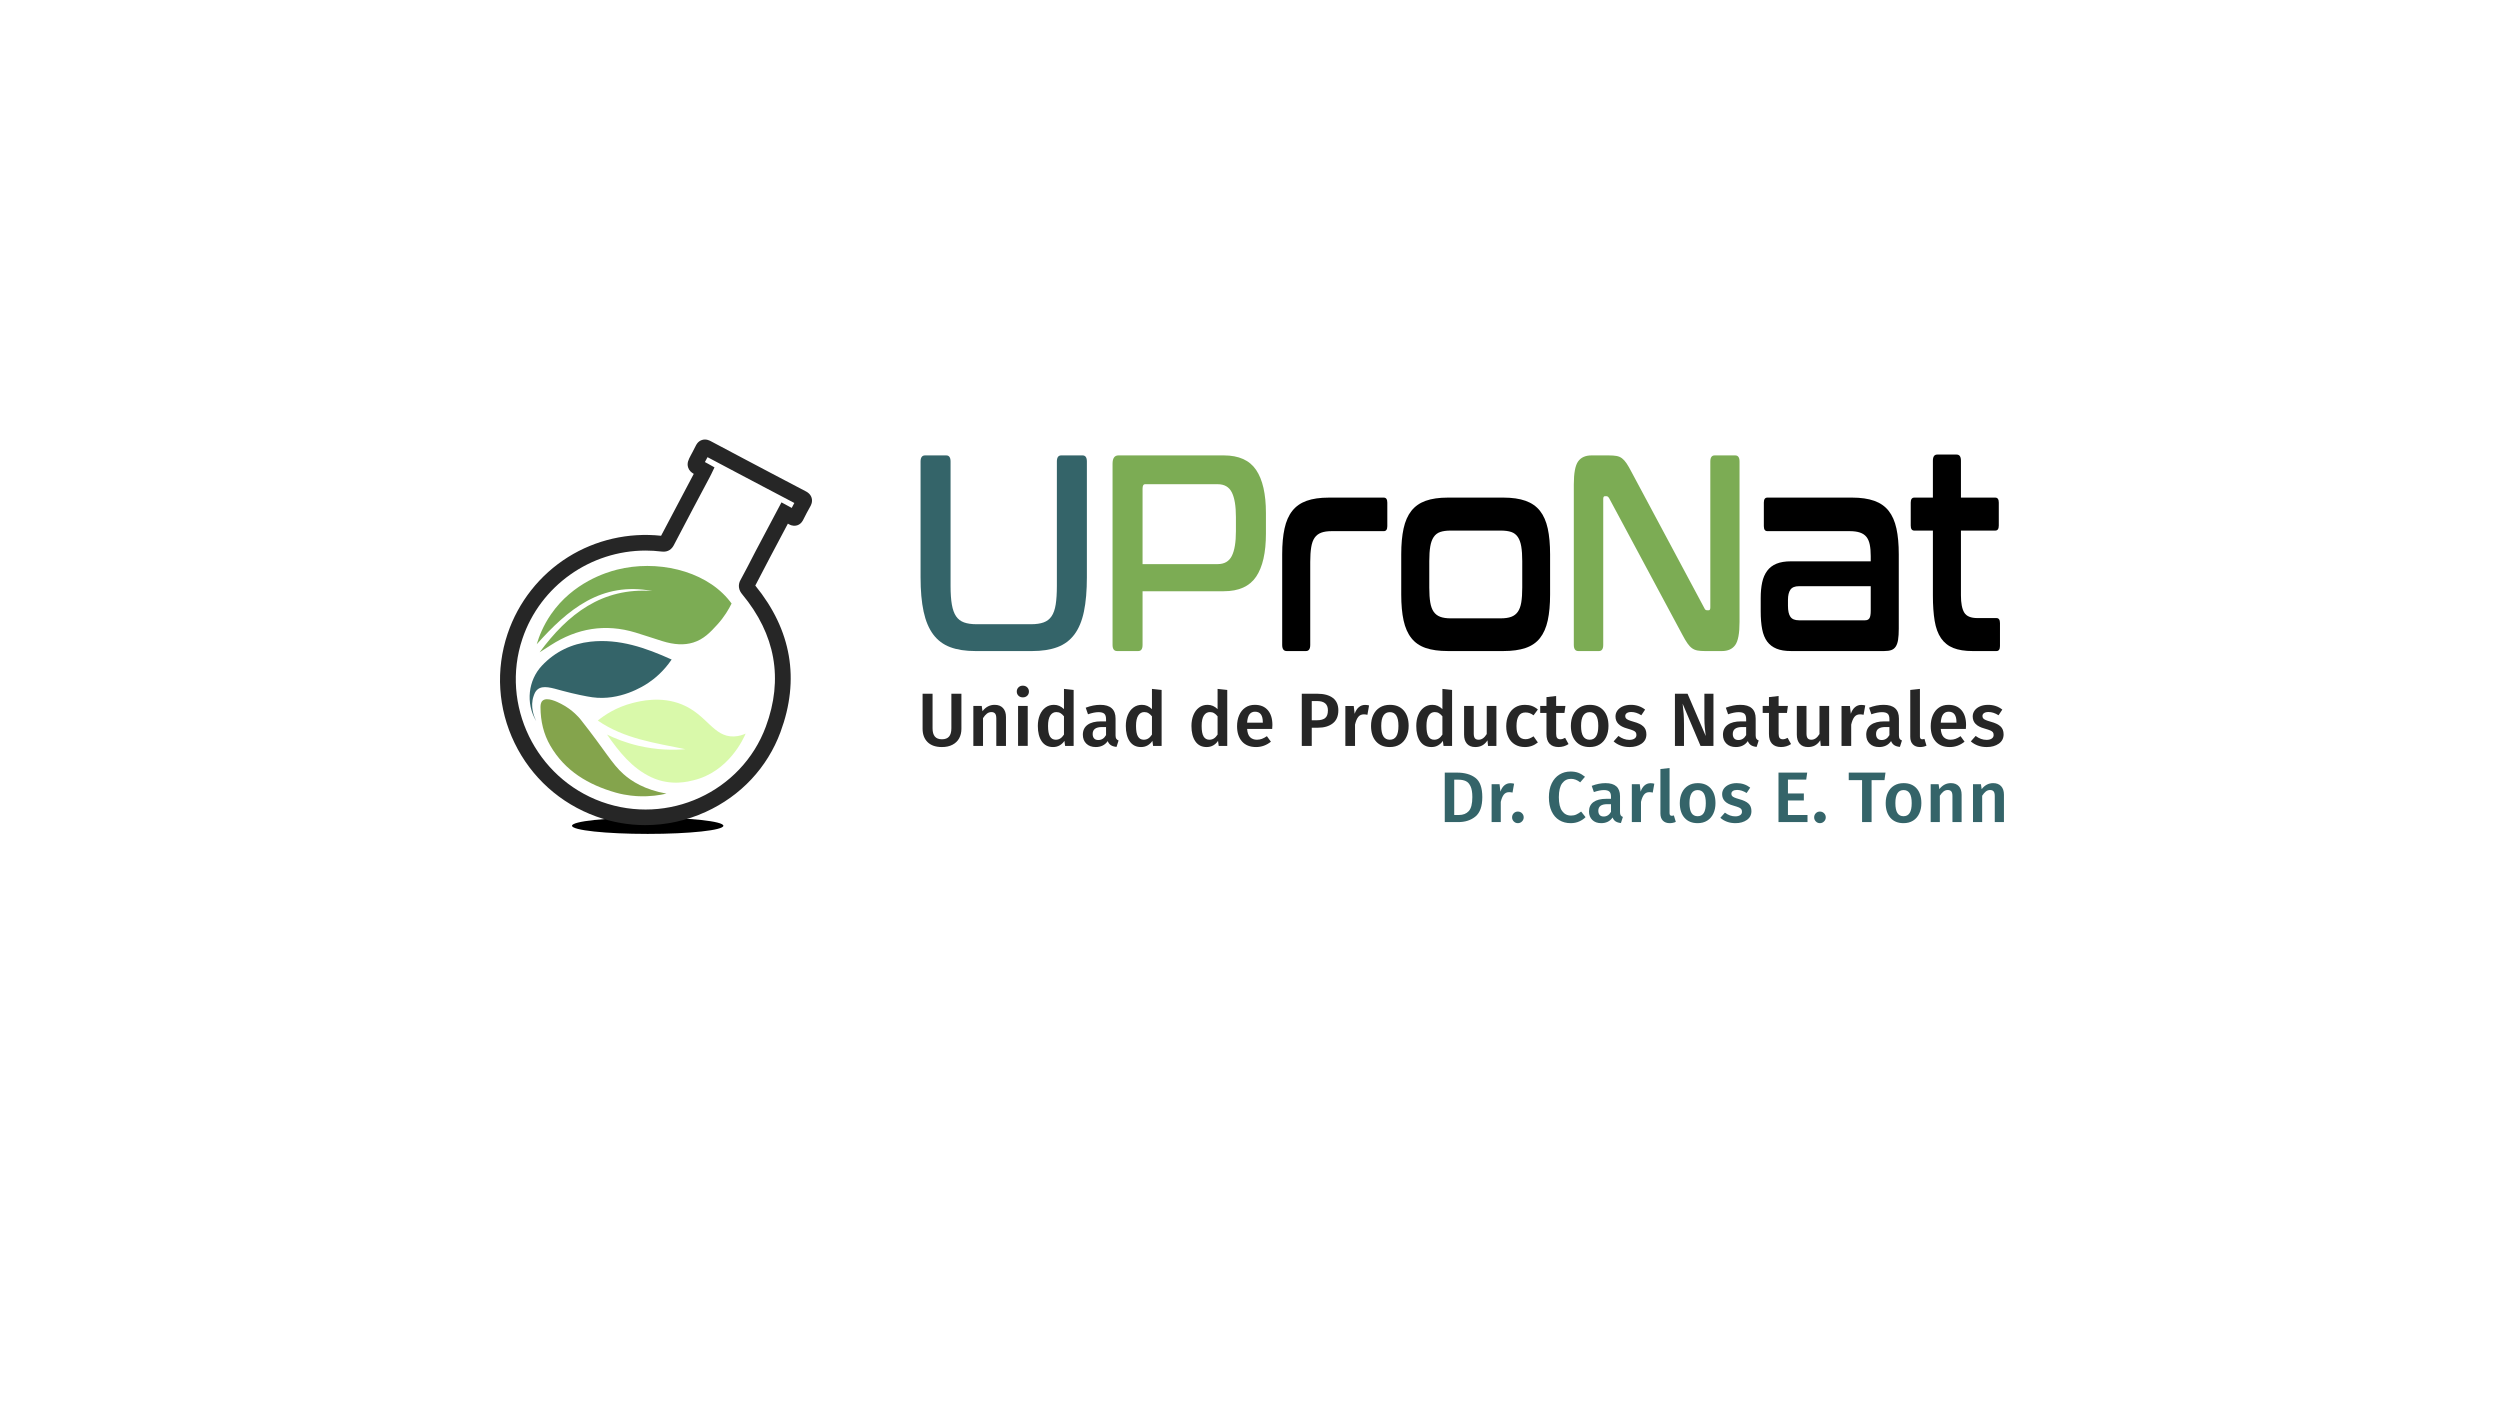 <?xml version="1.0" encoding="UTF-8" standalone="no"?>
<!DOCTYPE svg PUBLIC "-//W3C//DTD SVG 1.1//EN" "http://www.w3.org/Graphics/SVG/1.1/DTD/svg11.dtd">
<svg xmlns="http://www.w3.org/2000/svg" xmlns:xlink="http://www.w3.org/1999/xlink" version="1.1" width="5333.333pt" height="3000pt" viewBox="0 0 5333.333 3000">
<rect x="0" y="0" width="5333.333" height="3000" fill="#808080" stroke="none"/>
<g enable-background="new">
<g id="Layer-1" data-name="Capa 1">
<path transform="matrix(2.778,0,0,-2.778,0,3000)" d="M 0 0 L 1920 0 L 1920 1080 L 0 1080 Z " fill="#ffffff"/>
<clipPath id="cp0">
<path transform="matrix(2.778,0,0,-2.778,0,3000)" d="M 0 1080 L 1920 1080 L 1920 0 L 0 0 Z "/>
</clipPath>
<g clip-path="url(#cp0)">
<path transform="matrix(2.778,0,0,-2.778,1543.204,1761.619)" d="M 0 0 C 0 -3.457 -26.021 -6.259 -58.12 -6.259 C -90.219 -6.259 -116.24 -3.457 -116.24 0 C -116.24 3.457 -90.219 6.259 -58.12 6.259 C -26.021 6.259 0 3.457 0 0 "/>
<path transform="matrix(2.778,0,0,-2.778,1703.763,1077.807)" d="M 0 0 L .011 0 Z M -117.491 -34.819 C -159.799 -34.819 -198.414 -61.811 -212.111 -102.51 C -229.202 -153.291 -201.927 -209.481 -151.31 -227.767 C -100.38 -246.166 -43.806 -220.276 -25.196 -170.055 C -11.64 -133.468 -17.758 -99.24 -43.382 -68.322 C -44.33 -67.177 -45.618 -65.366 -45.854 -62.861 C -46.046 -60.829 -45.551 -58.835 -44.383 -56.938 C -43.248 -55.089 -36.549 -42.093 -32.95 -35.111 L -13.182 2.192 L -6.743 -1.3 C -6.243 -1.571 -5.767 -1.83 -5.314 -2.075 C -4.668 -.825 -3.999 .444 -3.307 1.72 C -11.417 5.941 -19.569 10.253 -27.484 14.439 C -30.54 16.055 -33.596 17.671 -36.652 19.284 L -45.533 23.963 C -53.551 28.185 -61.809 32.533 -69.967 36.902 C -70.324 36.228 -70.685 35.564 -71.04 34.91 C -71.358 34.326 -71.676 33.741 -71.988 33.154 C -71.103 32.698 -69.804 31.972 -69.521 31.814 L -64.617 29.064 L -67.043 23.992 C -67.068 23.939 -67.674 22.676 -68.429 21.264 C -76.513 6.142 -85.243 -10.387 -95.905 -30.754 C -97.247 -33.316 -99.94 -36.234 -105.187 -35.582 C -109.307 -35.07 -113.42 -34.819 -117.491 -34.819 M -117.765 -245.666 C -130.464 -245.666 -143.164 -243.469 -155.387 -239.053 C -183.034 -229.065 -205.311 -209.036 -218.113 -182.653 C -230.919 -156.264 -232.827 -126.441 -223.484 -98.682 C -215.293 -74.344 -198.815 -53.446 -177.086 -39.839 C -155.902 -26.574 -130.602 -20.785 -105.627 -23.452 C -96.014 -5.095 -87.973 10.133 -80.533 24.072 C -82.519 25.239 -84.102 26.632 -84.866 28.979 C -85.97 32.372 -84.552 35.06 -82.756 38.463 C -82.37 39.193 -81.977 39.917 -81.584 40.641 C -80.708 42.251 -79.881 43.773 -79.179 45.298 C -78.757 46.217 -77.47 49.016 -74.304 50.076 C -71.114 51.143 -68.362 49.663 -67.457 49.175 C -58.323 44.259 -48.979 39.339 -39.942 34.582 L -31.053 29.897 C -27.992 28.282 -24.933 26.665 -21.874 25.046 C -12.941 20.322 -3.705 15.437 5.408 10.716 C 6.307 10.251 9.042 8.834 9.979 5.641 C 10.911 2.465 9.377 -.203 8.873 -1.079 C 6.951 -4.422 5.183 -7.869 3.558 -11.094 C 3.099 -12.006 1.877 -14.432 -1.02 -15.405 C -2.474 -15.894 -4.786 -16.149 -7.511 -14.574 C -7.735 -14.444 -7.985 -14.302 -8.26 -14.148 L -22.315 -40.67 C -28.591 -52.844 -31.758 -58.92 -33.29 -61.702 C -5.452 -95.887 1.058 -133.737 -13.944 -174.225 C -24.041 -201.473 -44.411 -223.23 -71.303 -235.489 C -86.156 -242.26 -101.959 -245.665 -117.765 -245.666 " fill="#262626"/>
<path transform="matrix(2.778,0,0,-2.778,1151.187,1391.558)" d="M 0 0 C 21.576 29.248 47.879 49.953 86.598 47.06 C 47.372 54.52 21.652 32.858 -2.226 6.166 C -.478 12.036 2.719 20.464 8.803 29.265 C 25.682 53.68 51.247 61.394 59.41 63.461 C 89.498 71.079 125.426 63.31 144.433 41.224 C 145.742 39.704 146.746 38.376 147.41 37.461 C 145.388 33.29 141.954 27.264 136.332 21.13 C 131.183 15.513 126.133 10.023 117.93 7.482 C 111.013 5.341 103.309 5.771 94.245 8.58 C 87.376 10.708 80.573 13.053 73.692 15.143 C 50.43 22.212 28.747 18.497 8.471 5.422 C 5.654 3.606 2.824 1.807 0 0 " fill="#7cac54"/>
<path transform="matrix(2.778,0,0,-2.778,1478.579,1664.779)" d="M 0 0 C -2.638 -.613 -16.72 -4.803 -32.036 2.38 C -46.893 9.348 -56.743 21.817 -66.071 35.167 C -59.817 32.121 -51.846 28.934 -42.322 26.666 C -27.705 23.186 -14.979 23.194 -5.938 23.949 C -29.13 28.742 -52.807 31.886 -73.177 45.92 C -68.302 49.886 -59.333 56.125 -46.579 59.375 C -40.838 60.838 -24.759 64.936 -8.548 58.283 C 10.781 50.351 15.583 33.173 31.389 33.725 C 35.376 33.865 38.545 35.079 40.365 35.917 C 39.012 32.692 27.467 6.386 0 0 " fill="#d9f9aa"/>
<path transform="matrix(2.778,0,0,-2.778,1143.842,1538.299)" d="M 0 0 C -8.209 13.786 -6.119 31.373 4.43 42.584 C 14.552 53.339 27.326 59.407 41.72 60.982 C 63.741 63.391 84.008 56.32 104.029 47.261 C 97.651 37.865 90.551 32.295 86.054 29.288 C 82.047 26.608 64.2 15.324 43.054 18.288 C 39.026 18.852 29.841 20.64 20.054 23.288 C 11.955 25.479 5.3 27.756 1.054 24.288 C -.639 22.905 -1.286 21.15 -1.946 19.288 C -4.821 11.177 -1.541 3.192 0 0 " fill="#346469"/>
<path transform="matrix(2.778,0,0,-2.778,1421.77,1693.056)" d="M 0 0 C -5.088 -1.18 -12.426 -2.358 -21.261 -1.989 C -22.575 -1.934 -30.3 -1.701 -38.987 .786 C -59.938 6.785 -77.841 17.286 -89.159 36.762 C -94.411 45.8 -96.644 55.656 -96.722 66.106 C -96.733 67.58 -96.698 70.004 -95.088 71.404 C -91.652 74.395 -83.771 70.404 -81 69 C -71.992 64.438 -66.721 57.912 -66 57 C -46.471 32.304 -42.058 23.061 -33 15 C -26.761 9.447 -16.643 2.965 0 0 " fill="#84a44c"/>
<path transform="matrix(2.778,0,0,-2.778,2018.679,971.535)" d="M 0 0 C 2.208 0 3.314 -1.577 3.314 -4.723 L 3.314 -100.236 C 3.314 -105.96 3.639 -110.719 4.293 -114.509 C 4.945 -118.302 6.025 -121.307 7.531 -123.523 C 9.037 -125.745 11.07 -127.316 13.631 -128.246 C 16.192 -129.178 19.43 -129.641 23.345 -129.641 L 65.066 -129.641 C 68.982 -129.641 72.22 -129.178 74.781 -128.246 C 77.341 -127.316 79.374 -125.745 80.881 -123.523 C 82.387 -121.307 83.441 -118.302 84.044 -114.509 C 84.646 -110.719 84.947 -105.96 84.947 -100.236 L 84.947 -4.723 C 84.947 -1.577 86.051 0 88.261 0 L 104.678 0 C 106.886 0 107.991 -1.577 107.991 -4.723 L 107.991 -93.583 C 107.991 -103.886 107.238 -112.652 105.732 -119.876 C 104.226 -127.105 101.79 -132.969 98.427 -137.477 C 95.062 -141.985 90.694 -145.241 85.324 -147.244 C 79.95 -149.248 73.449 -150.247 65.819 -150.247 L 22.442 -150.247 C 14.81 -150.247 8.334 -149.248 3.012 -147.244 C -2.311 -145.241 -6.653 -141.985 -10.016 -137.477 C -13.381 -132.969 -15.84 -127.105 -17.396 -119.876 C -18.954 -112.652 -19.73 -103.886 -19.73 -93.583 L -19.73 -4.723 C -19.73 -1.577 -18.578 0 -16.267 0 Z " fill="#346469"/>
<path transform="matrix(2.778,0,0,-2.778,2437.47,1203.428)" d="M 0 0 L 57.685 0 C 62.806 0 66.421 2.083 68.53 6.25 C 70.638 10.414 71.693 16.76 71.693 25.282 L 71.693 36.077 C 71.693 44.599 70.638 50.942 68.53 55.109 C 66.421 59.272 62.806 61.359 57.685 61.359 L 1.958 61.359 C .651 61.359 0 60.223 0 57.949 Z M 62.355 83.481 C 73.9 83.481 82.184 79.758 87.206 72.319 C 92.226 64.878 94.737 53.861 94.737 39.265 L 94.737 23.382 C 94.737 8.786 92.226 -2.234 87.206 -9.672 C 82.184 -17.115 73.9 -20.833 62.355 -20.833 L 0 -20.833 L 0 -62.044 C 0 -65.194 -1.106 -66.766 -3.313 -66.766 L -19.58 -66.766 C -21.891 -66.766 -23.044 -65.194 -23.044 -62.044 L -23.044 77.042 C -23.044 81.335 -21.538 83.481 -18.526 83.481 Z " fill="#7cac54"/>
<path transform="matrix(2.778,0,0,-2.778,2952.07,1061.568)" d="M 0 0 C 1.808 0 2.711 -1.287 2.711 -3.863 L 2.711 -21.892 C 2.711 -24.468 1.808 -25.755 0 -25.755 L -40.063 -25.755 C -43.278 -25.755 -45.937 -26.151 -48.046 -26.936 C -50.155 -27.725 -51.838 -29.012 -53.091 -30.8 C -54.348 -32.59 -55.226 -35.022 -55.728 -38.098 C -56.231 -41.176 -56.48 -44.933 -56.48 -49.366 L -56.48 -113.114 C -56.48 -116.264 -57.586 -117.835 -59.794 -117.835 L -74.554 -117.835 C -76.865 -117.835 -78.019 -116.264 -78.019 -113.114 L -78.019 -43.571 C -78.019 -35.844 -77.416 -29.227 -76.211 -23.717 C -75.007 -18.21 -73.024 -13.702 -70.262 -10.194 C -67.501 -6.69 -63.837 -4.114 -59.267 -2.468 C -54.699 -.825 -49.001 0 -42.172 0 Z "/>
<path transform="matrix(2.778,0,0,-2.778,3049.13,1253.548)" d="M 0 0 C 0 -4.581 .25 -8.371 .753 -11.376 C 1.255 -14.382 2.132 -16.779 3.389 -18.566 C 4.643 -20.358 6.325 -21.644 8.435 -22.429 C 10.542 -23.219 13.203 -23.61 16.417 -23.61 L 54.824 -23.61 C 58.138 -23.61 60.848 -23.219 62.957 -22.429 C 65.065 -21.644 66.746 -20.358 68.002 -18.566 C 69.257 -16.779 70.135 -14.382 70.638 -11.376 C 71.139 -8.371 71.392 -4.581 71.392 0 L 71.392 20.391 C 71.392 24.824 71.139 28.547 70.638 31.551 C 70.135 34.557 69.257 36.988 68.002 38.85 C 66.746 40.707 65.065 41.996 62.957 42.713 C 60.848 43.428 58.138 43.786 54.824 43.786 L 16.417 43.786 C 13.203 43.786 10.542 43.428 8.435 42.713 C 6.325 41.996 4.643 40.707 3.389 38.85 C 2.132 36.988 1.255 34.557 .753 31.551 C .25 28.547 0 24.824 0 20.391 Z M 56.933 69.113 C 63.658 69.113 69.332 68.288 73.952 66.645 C 78.569 64.999 82.259 62.422 85.022 58.919 C 87.782 55.411 89.766 50.903 90.972 45.396 C 92.176 39.886 92.778 33.269 92.778 25.541 L 92.778 -5.366 C 92.778 -13.092 92.176 -19.713 90.972 -25.22 C 89.766 -30.73 87.782 -35.238 85.022 -38.742 C 82.259 -42.251 78.569 -44.789 73.952 -46.363 C 69.332 -47.938 63.658 -48.723 56.933 -48.723 L 14.309 -48.723 C 7.479 -48.723 1.781 -47.938 -2.786 -46.363 C -7.357 -44.789 -11.02 -42.251 -13.781 -38.742 C -16.544 -35.238 -18.526 -30.73 -19.731 -25.22 C -20.935 -19.713 -21.538 -13.092 -21.538 -5.366 L -21.538 25.541 C -21.538 33.269 -20.935 39.886 -19.731 45.396 C -18.526 50.903 -16.544 55.411 -13.781 58.919 C -11.02 62.422 -7.357 64.999 -2.786 66.645 C 1.781 68.288 7.479 69.113 14.309 69.113 Z "/>
<path transform="matrix(2.778,0,0,-2.778,3431.941,971.535)" d="M 0 0 C 2.41 0 4.417 -.145 6.025 -.43 C 7.629 -.718 9.037 -1.326 10.242 -2.255 C 11.446 -3.187 12.6 -4.474 13.707 -6.118 C 14.809 -7.765 16.064 -9.948 17.471 -12.664 L 73.5 -117.408 C 73.9 -118.41 74.554 -118.91 75.459 -118.91 L 76.814 -118.91 C 77.617 -118.91 78.019 -118.196 78.019 -116.763 L 78.019 -4.723 C 78.019 -1.577 79.122 0 81.333 0 L 97.147 0 C 99.355 0 100.46 -1.577 100.46 -4.723 L 100.46 -127.925 C 100.46 -136.655 99.355 -142.557 97.147 -145.633 C 94.937 -148.712 91.522 -150.247 86.905 -150.247 L 73.953 -150.247 C 71.642 -150.247 69.709 -150.107 68.153 -149.819 C 66.595 -149.534 65.217 -148.96 64.012 -148.101 C 62.806 -147.244 61.625 -145.992 60.472 -144.345 C 59.317 -142.702 57.987 -140.448 56.481 -137.583 L .302 -32.84 C -.302 -31.841 -.956 -31.337 -1.657 -31.337 L -3.012 -31.337 C -3.817 -31.337 -4.217 -32.056 -4.217 -33.484 L -4.217 -145.526 C -4.217 -148.675 -5.323 -150.247 -7.531 -150.247 L -23.345 -150.247 C -25.656 -150.247 -26.809 -148.675 -26.809 -145.526 L -26.809 -22.323 C -26.809 -13.596 -25.705 -7.694 -23.496 -4.615 C -21.288 -1.54 -17.874 0 -13.254 0 Z " fill="#7cac54"/>
<path transform="matrix(2.778,0,0,-2.778,3978.756,1323.306)" d="M 0 0 C 1.605 0 2.735 .537 3.389 1.609 C 4.041 2.684 4.368 4.578 4.368 7.298 L 4.368 26.186 L -50.757 26.186 C -53.871 26.186 -56.055 25.29 -57.309 23.504 C -58.565 21.712 -59.191 19.102 -59.191 15.669 L -59.191 11.161 C -59.191 7.298 -58.565 4.47 -57.309 2.684 C -56.055 .892 -53.871 0 -50.757 0 Z M -9.94 94.226 C -3.215 94.226 2.459 93.401 7.079 91.758 C 11.696 90.111 15.386 87.535 18.15 84.032 C 20.91 80.524 22.894 76.016 24.098 70.508 C 25.303 64.999 25.906 58.382 25.906 50.654 L 25.906 -6.439 C 25.906 -9.874 25.73 -12.701 25.379 -14.918 C 25.026 -17.138 24.424 -18.888 23.571 -20.176 C 22.718 -21.463 21.587 -22.359 20.183 -22.859 C 18.775 -23.362 16.968 -23.61 14.76 -23.61 L -56.932 -23.61 C -61.352 -23.61 -65.042 -23.004 -68.002 -21.786 C -70.965 -20.572 -73.349 -18.747 -75.156 -16.313 C -76.964 -13.882 -78.244 -10.732 -78.997 -6.868 C -79.75 -3.005 -80.127 1.573 -80.127 6.868 L -80.127 17.17 C -80.127 21.605 -79.75 25.575 -78.997 29.083 C -78.244 32.588 -76.964 35.557 -75.156 37.99 C -73.349 40.422 -70.965 42.247 -68.002 43.464 C -65.042 44.678 -61.352 45.289 -56.932 45.289 L 4.368 45.289 L 4.368 49.367 C 4.368 52.801 4.116 55.732 3.615 58.167 C 3.112 60.598 2.259 62.567 1.055 64.069 C -.15 65.572 -1.807 66.679 -3.916 67.396 C -6.024 68.111 -8.736 68.471 -12.049 68.471 L -75.006 68.471 C -76.813 68.471 -77.716 69.757 -77.716 72.334 L -77.716 90.362 C -77.716 92.939 -76.813 94.226 -75.006 94.226 Z "/>
<path transform="matrix(2.778,0,0,-2.778,4123.51,1061.568)" d="M 0 0 L 0 28.334 C 0 31.48 1.103 33.055 3.314 33.055 L 18.224 33.055 C 20.431 33.055 21.537 31.48 21.537 28.334 L 21.537 0 L 47.895 0 C 49.703 0 50.606 -1.287 50.606 -3.863 L 50.606 -21.463 C 50.606 -24.038 49.703 -25.327 47.895 -25.327 L 21.537 -25.327 L 21.537 -75.124 C 21.537 -81.133 22.39 -85.532 24.098 -88.323 C 25.804 -91.113 29.167 -92.509 34.19 -92.509 L 48.8 -92.509 C 50.606 -92.509 51.511 -93.797 51.511 -96.372 L 51.511 -113.972 C 51.511 -116.549 50.606 -117.835 48.8 -117.835 L 30.575 -117.835 C 24.55 -117.835 19.581 -117.051 15.663 -115.475 C 11.748 -113.902 8.609 -111.396 6.25 -107.963 C 3.89 -104.528 2.258 -100.094 1.355 -94.654 C .452 -89.219 0 -82.71 0 -75.124 L 0 -25.327 L -14.309 -25.327 C -16.116 -25.327 -17.021 -24.038 -17.021 -21.463 L -17.021 -3.863 C -17.021 -1.287 -16.116 0 -14.309 0 Z "/>
<path transform="matrix(2.778,0,0,-2.778,2051.02,1554.878)" d="M 0 0 C 0 -2.707 -.57 -5.114 -1.711 -7.222 C -2.852 -9.329 -4.553 -10.982 -6.814 -12.181 C -9.076 -13.379 -11.793 -13.979 -14.964 -13.979 C -19.759 -13.979 -23.432 -12.712 -25.984 -10.18 C -28.535 -7.647 -29.812 -4.254 -29.812 0 L -29.812 26.97 L -22.156 26.97 L -22.156 .405 C -22.156 -2.417 -21.566 -4.524 -20.387 -5.916 C -19.207 -7.309 -17.4 -8.005 -14.964 -8.005 C -12.49 -8.005 -10.662 -7.309 -9.482 -5.916 C -8.304 -4.524 -7.714 -2.417 -7.714 .405 L -7.714 26.97 L 0 26.97 Z " fill="#262626"/>
<path transform="matrix(2.778,0,0,-2.778,2139.711,1510.492)" d="M 0 0 C 1.526 -1.644 2.291 -3.935 2.291 -6.873 L 2.291 -29.087 L -5.133 -29.087 L -5.133 -8.033 C -5.133 -6.216 -5.452 -4.939 -6.09 -4.205 C -6.728 -3.471 -7.666 -3.103 -8.903 -3.103 C -10.179 -3.103 -11.33 -3.5 -12.354 -4.292 C -13.379 -5.085 -14.375 -6.235 -15.341 -7.743 L -15.341 -29.087 L -22.765 -29.087 L -22.765 1.595 L -16.327 1.595 L -15.747 -2.407 C -13.233 .841 -10.121 2.465 -6.409 2.465 C -3.664 2.465 -1.528 1.644 0 0 " fill="#262626"/>
<path transform="matrix(2.778,0,0,-2.778,0,3000)" d="M 789.232 507.136 L 781.808 507.136 L 781.808 537.818 L 789.232 537.818 Z M 788.855 552.057 C 789.726 551.187 790.16 550.113 790.16 548.838 C 790.16 547.562 789.726 546.498 788.855 545.647 C 787.986 544.797 786.855 544.372 785.463 544.372 C 784.109 544.372 782.998 544.797 782.128 545.647 C 781.258 546.498 780.822 547.562 780.822 548.838 C 780.822 550.113 781.258 551.187 782.128 552.057 C 782.998 552.927 784.109 553.361 785.463 553.361 C 786.855 553.361 787.986 552.927 788.855 552.057 " fill="#262626"/>
<path transform="matrix(2.778,0,0,-2.778,2261.911,1575.42)" d="M 0 0 C 1.005 .638 1.952 1.633 2.843 2.987 L 2.843 17.023 C 1.952 18.105 1.054 18.917 .146 19.459 C -.764 20 -1.817 20.271 -3.016 20.271 C -4.987 20.271 -6.545 19.392 -7.685 17.632 C -8.825 15.872 -9.396 13.214 -9.396 9.657 C -9.396 5.867 -8.894 3.151 -7.888 1.508 C -6.883 -.136 -5.413 -.957 -3.479 -.957 C -2.165 -.957 -1.006 -.638 0 0 M 10.267 37.265 L 10.267 -5.713 L 3.712 -5.713 L 3.19 -1.827 C 2.224 -3.297 .995 -4.457 -.493 -5.307 C -1.981 -6.157 -3.674 -6.583 -5.567 -6.583 C -9.319 -6.583 -12.2 -5.133 -14.21 -2.232 C -16.221 .667 -17.226 4.611 -17.226 9.599 C -17.226 12.731 -16.724 15.524 -15.718 17.98 C -14.713 20.436 -13.272 22.359 -11.397 23.751 C -9.522 25.144 -7.347 25.839 -4.872 25.839 C -1.934 25.839 .638 24.737 2.843 22.533 L 2.843 38.077 Z " fill="#262626"/>
<path transform="matrix(2.778,0,0,-2.778,2359.546,1568.251)" d="M 0 0 L 0 6.206 L -3.073 6.206 C -7.869 6.206 -10.267 4.427 -10.267 .87 C -10.267 -.6 -9.899 -1.74 -9.164 -2.552 C -8.43 -3.364 -7.347 -3.77 -5.916 -3.77 C -3.403 -3.77 -1.431 -2.514 0 0 M 7.858 -2.813 C 8.226 -3.374 8.815 -3.809 9.628 -4.118 L 8.062 -9.048 C 6.322 -8.893 4.901 -8.468 3.799 -7.771 C 2.697 -7.076 1.856 -6.013 1.276 -4.582 C .231 -6.129 -1.073 -7.279 -2.64 -8.033 C -4.205 -8.787 -5.955 -9.164 -7.888 -9.164 C -10.942 -9.164 -13.36 -8.294 -15.138 -6.554 C -16.917 -4.813 -17.806 -2.533 -17.806 .29 C -17.806 3.615 -16.599 6.157 -14.181 7.917 C -11.765 9.676 -8.313 10.556 -3.828 10.556 L 0 10.556 L 0 12.296 C 0 14.268 -.455 15.65 -1.362 16.443 C -2.272 17.235 -3.731 17.632 -5.741 17.632 C -7.985 17.632 -10.692 17.09 -13.862 16.008 L -15.603 21.054 C -11.774 22.523 -8.062 23.258 -4.466 23.258 C 3.384 23.258 7.308 19.739 7.308 12.702 L 7.308 -.174 C 7.308 -1.373 7.491 -2.253 7.858 -2.813 " fill="#262626"/>
<path transform="matrix(2.778,0,0,-2.778,2449.604,1575.42)" d="M 0 0 C 1.006 .638 1.952 1.633 2.842 2.987 L 2.842 17.023 C 1.952 18.105 1.053 18.917 .145 19.459 C -.764 20 -1.818 20.271 -3.016 20.271 C -4.988 20.271 -6.545 19.392 -7.685 17.632 C -8.826 15.872 -9.396 13.214 -9.396 9.657 C -9.396 5.867 -8.894 3.151 -7.888 1.508 C -6.883 -.136 -5.414 -.957 -3.48 -.957 C -2.166 -.957 -1.006 -.638 0 0 M 10.266 37.265 L 10.266 -5.713 L 3.713 -5.713 L 3.19 -1.827 C 2.223 -3.297 .995 -4.457 -.492 -5.307 C -1.982 -6.157 -3.674 -6.583 -5.568 -6.583 C -9.318 -6.583 -12.199 -5.133 -14.21 -2.232 C -16.221 .667 -17.226 4.611 -17.226 9.599 C -17.226 12.731 -16.724 15.524 -15.718 17.98 C -14.713 20.436 -13.272 22.359 -11.396 23.751 C -9.521 25.144 -7.347 25.839 -4.871 25.839 C -1.934 25.839 .639 24.737 2.842 22.533 L 2.842 38.077 Z " fill="#262626"/>
<path transform="matrix(2.778,0,0,-2.778,2589.611,1575.42)" d="M 0 0 C 1.006 .638 1.952 1.633 2.842 2.987 L 2.842 17.023 C 1.952 18.105 1.053 18.917 .145 19.459 C -.764 20 -1.818 20.271 -3.016 20.271 C -4.988 20.271 -6.545 19.392 -7.685 17.632 C -8.826 15.872 -9.396 13.214 -9.396 9.657 C -9.396 5.867 -8.894 3.151 -7.888 1.508 C -6.883 -.136 -5.414 -.957 -3.48 -.957 C -2.166 -.957 -1.006 -.638 0 0 M 10.266 37.265 L 10.266 -5.713 L 3.713 -5.713 L 3.19 -1.827 C 2.223 -3.297 .995 -4.457 -.492 -5.307 C -1.982 -6.157 -3.674 -6.583 -5.568 -6.583 C -9.318 -6.583 -12.199 -5.133 -14.21 -2.232 C -16.221 .667 -17.226 4.611 -17.226 9.599 C -17.226 12.731 -16.724 15.524 -15.718 17.98 C -14.713 20.436 -13.272 22.359 -11.396 23.751 C -9.521 25.144 -7.347 25.839 -4.871 25.839 C -1.934 25.839 .639 24.737 2.842 22.533 L 2.842 38.077 Z " fill="#262626"/>
<path transform="matrix(2.778,0,0,-2.778,2694.01,1540.701)" d="M 0 0 C 0 5.374 -1.992 8.063 -5.975 8.063 C -7.792 8.063 -9.213 7.396 -10.236 6.062 C -11.262 4.728 -11.871 2.59 -12.064 -.348 L 0 -.348 Z M 7.191 -5.162 L -12.064 -5.162 C -11.832 -8.14 -11.059 -10.266 -9.744 -11.542 C -8.43 -12.818 -6.689 -13.456 -4.523 -13.456 C -3.171 -13.456 -1.895 -13.233 -.695 -12.789 C .502 -12.345 1.778 -11.658 3.132 -10.729 L 6.206 -14.964 C 2.803 -17.71 -.986 -19.082 -5.162 -19.082 C -9.841 -19.082 -13.447 -17.651 -15.979 -14.79 C -18.512 -11.929 -19.777 -8.023 -19.777 -3.074 C -19.777 .058 -19.236 2.871 -18.154 5.365 C -17.072 7.859 -15.506 9.812 -13.456 11.223 C -11.406 12.634 -8.971 13.34 -6.148 13.34 C -1.855 13.34 1.469 11.978 3.828 9.251 C 6.186 6.525 7.366 2.727 7.366 -2.146 C 7.366 -2.533 7.309 -3.538 7.191 -5.162 " fill="#262626"/>
<path transform="matrix(2.778,0,0,-2.778,2827.089,1531.76)" d="M 0 0 C 1.391 1.141 2.088 3.104 2.088 5.888 C 2.088 10.644 -.678 13.021 -6.207 13.021 L -10.324 13.021 L -10.324 -1.711 L -6.207 -1.711 C -3.462 -1.711 -1.393 -1.141 0 0 M 5.828 15.457 C 8.67 13.33 10.092 10.141 10.092 5.888 C 10.092 1.44 8.66 -1.895 5.799 -4.117 C 2.938 -6.342 -.871 -7.453 -5.627 -7.453 L -10.324 -7.453 L -10.324 -21.431 L -17.98 -21.431 L -17.98 18.647 L -6.148 18.647 C -1.007 18.647 2.986 17.583 5.828 15.457 " fill="#262626"/>
<path transform="matrix(2.778,0,0,-2.778,2920.692,1504.935)" d="M 0 0 L -1.275 -7.191 C -2.203 -6.96 -3.113 -6.844 -4.002 -6.844 C -5.82 -6.844 -7.25 -7.492 -8.294 -8.787 C -9.338 -10.083 -10.17 -12.063 -10.787 -14.731 L -10.787 -31.088 L -18.212 -31.088 L -18.212 -.406 L -11.773 -.406 L -11.078 -6.437 C -10.344 -4.234 -9.279 -2.543 -7.888 -1.363 C -6.496 -.184 -4.892 .406 -3.074 .406 C -1.953 .406 -.928 .271 0 0 " fill="#262626"/>
<path transform="matrix(2.778,0,0,-2.778,2946.631,1548.595)" d="M 0 0 C 0 -3.635 .551 -6.313 1.653 -8.033 C 2.756 -9.754 4.408 -10.614 6.612 -10.614 C 8.816 -10.614 10.469 -9.744 11.571 -8.004 C 12.674 -6.264 13.225 -3.596 13.225 0 C 13.225 3.596 12.674 6.254 11.571 7.975 C 10.469 9.695 8.836 10.556 6.67 10.556 C 2.223 10.556 0 7.037 0 0 M 17.256 11.861 C 19.787 8.979 21.055 5.026 21.055 0 C 21.055 -3.21 20.475 -6.042 19.314 -8.497 C 18.154 -10.953 16.491 -12.857 14.326 -14.21 C 12.16 -15.563 9.59 -16.24 6.612 -16.24 C 2.088 -16.24 -1.449 -14.8 -4.002 -11.919 C -6.554 -9.039 -7.83 -5.066 -7.83 0 C -7.83 3.209 -7.25 6.032 -6.09 8.468 C -4.93 10.904 -3.258 12.798 -1.072 14.152 C 1.111 15.505 3.692 16.182 6.67 16.182 C 11.194 16.182 14.723 14.741 17.256 11.861 " fill="#262626"/>
<path transform="matrix(2.778,0,0,-2.778,3069.238,1575.42)" d="M 0 0 C 1.005 .638 1.951 1.633 2.842 2.987 L 2.842 17.023 C 1.951 18.105 1.053 18.917 .145 19.459 C -.764 20 -1.818 20.271 -3.016 20.271 C -4.988 20.271 -6.545 19.392 -7.686 17.632 C -8.826 15.872 -9.396 13.214 -9.396 9.657 C -9.396 5.867 -8.895 3.151 -7.889 1.508 C -6.883 -.136 -5.414 -.957 -3.48 -.957 C -2.166 -.957 -1.006 -.638 0 0 M 10.266 37.265 L 10.266 -5.713 L 3.712 -5.713 L 3.189 -1.827 C 2.223 -3.297 .994 -4.457 -.493 -5.307 C -1.982 -6.157 -3.674 -6.583 -5.568 -6.583 C -9.319 -6.583 -12.2 -5.133 -14.211 -2.232 C -16.221 .667 -17.227 4.611 -17.227 9.599 C -17.227 12.731 -16.725 15.524 -15.719 17.98 C -14.713 20.436 -13.273 22.359 -11.397 23.751 C -9.522 25.144 -7.348 25.839 -4.872 25.839 C -1.934 25.839 .638 24.737 2.842 22.533 L 2.842 38.077 Z " fill="#262626"/>
<path transform="matrix(2.778,0,0,-2.778,3192.326,1591.29)" d="M 0 0 L -6.438 0 L -6.845 4.292 C -7.966 2.552 -9.29 1.256 -10.817 .406 C -12.345 -.444 -14.151 -.87 -16.24 -.87 C -18.985 -.87 -21.103 -.029 -22.591 1.653 C -24.08 3.335 -24.824 5.664 -24.824 8.642 L -24.824 30.682 L -17.399 30.682 L -17.399 9.57 C -17.399 7.83 -17.101 6.592 -16.501 5.858 C -15.901 5.123 -14.944 4.756 -13.63 4.756 C -11.272 4.756 -9.203 6.206 -7.424 9.106 L -7.424 30.682 L 0 30.682 Z " fill="#262626"/>
<path transform="matrix(2.778,0,0,-2.778,3268.129,1506.063)" d="M 0 0 C 1.604 -.58 3.122 -1.488 4.553 -2.726 L 1.247 -7.191 C .202 -6.419 -.804 -5.857 -1.769 -5.51 C -2.736 -5.162 -3.8 -4.987 -4.959 -4.987 C -9.562 -4.987 -11.861 -8.487 -11.861 -15.485 C -11.861 -19.044 -11.263 -21.604 -10.063 -23.171 C -8.865 -24.736 -7.163 -25.52 -4.959 -25.52 C -3.877 -25.52 -2.882 -25.346 -1.972 -24.998 C -1.063 -24.649 .009 -24.09 1.247 -23.315 L 4.553 -28.014 C 1.653 -30.373 -1.653 -31.552 -5.365 -31.552 C -8.304 -31.552 -10.856 -30.903 -13.021 -29.608 C -15.187 -28.313 -16.849 -26.468 -18.009 -24.069 C -19.169 -21.673 -19.749 -18.85 -19.749 -15.602 C -19.749 -12.354 -19.169 -9.482 -18.009 -6.988 C -16.849 -4.495 -15.187 -2.562 -13.021 -1.188 C -10.856 .184 -8.323 .87 -5.423 .87 C -3.413 .87 -1.604 .58 0 0 " fill="#262626"/>
<path transform="matrix(2.778,0,0,-2.778,3346.186,1587.261)" d="M 0 0 C -1.083 -.774 -2.291 -1.354 -3.625 -1.74 C -4.959 -2.126 -6.322 -2.32 -7.714 -2.32 C -10.73 -2.281 -13.021 -1.421 -14.587 .261 C -16.152 1.942 -16.936 4.427 -16.936 7.714 L -16.936 23.896 L -21.75 23.896 L -21.75 29.231 L -16.936 29.231 L -16.936 36.018 L -9.512 36.888 L -9.512 29.231 L -2.378 29.231 L -3.132 23.896 L -9.512 23.896 L -9.512 7.888 C -9.512 6.38 -9.251 5.297 -8.729 4.64 C -8.207 3.981 -7.386 3.653 -6.264 3.653 C -5.143 3.653 -3.925 4.021 -2.609 4.756 Z " fill="#262626"/>
<path transform="matrix(2.778,0,0,-2.778,3372.933,1548.595)" d="M 0 0 C 0 -3.635 .551 -6.313 1.652 -8.033 C 2.754 -9.754 4.407 -10.614 6.611 -10.614 C 8.815 -10.614 10.469 -9.744 11.57 -8.004 C 12.672 -6.264 13.223 -3.596 13.223 0 C 13.223 3.596 12.672 6.254 11.57 7.975 C 10.469 9.695 8.834 10.556 6.67 10.556 C 2.223 10.556 0 7.037 0 0 M 17.254 11.861 C 19.786 8.979 21.053 5.026 21.053 0 C 21.053 -3.21 20.473 -6.042 19.313 -8.497 C 18.153 -10.953 16.49 -12.857 14.325 -14.21 C 12.159 -15.563 9.588 -16.24 6.611 -16.24 C 2.088 -16.24 -1.451 -14.8 -4.003 -11.919 C -6.555 -9.039 -7.83 -5.066 -7.83 0 C -7.83 3.209 -7.25 6.032 -6.091 8.468 C -4.931 10.904 -3.259 12.798 -1.074 14.152 C 1.11 15.505 3.691 16.182 6.67 16.182 C 11.193 16.182 14.721 14.741 17.254 11.861 " fill="#262626"/>
<path transform="matrix(2.778,0,0,-2.778,3509.554,1513.794)" d="M 0 0 L -2.9 -4.351 C -5.531 -2.688 -8.102 -1.856 -10.615 -1.856 C -12.084 -1.856 -13.225 -2.138 -14.037 -2.697 C -14.849 -3.259 -15.255 -4.002 -15.255 -4.931 C -15.255 -5.626 -15.08 -6.206 -14.732 -6.671 C -14.385 -7.135 -13.757 -7.569 -12.848 -7.976 C -11.939 -8.382 -10.596 -8.836 -8.816 -9.339 C -5.492 -10.229 -3.026 -11.407 -1.422 -12.876 C .183 -14.347 .985 -16.396 .985 -19.024 C .985 -22.079 -.252 -24.468 -2.727 -26.187 C -5.201 -27.907 -8.275 -28.769 -11.949 -28.769 C -14.463 -28.769 -16.754 -28.382 -18.822 -27.608 C -20.891 -26.835 -22.679 -25.772 -24.187 -24.418 L -20.475 -20.242 C -17.807 -22.253 -15.022 -23.259 -12.123 -23.259 C -10.461 -23.259 -9.136 -22.931 -8.149 -22.272 C -7.164 -21.615 -6.67 -20.706 -6.67 -19.547 C -6.67 -18.657 -6.854 -17.951 -7.222 -17.43 C -7.59 -16.907 -8.246 -16.443 -9.193 -16.037 C -10.142 -15.632 -11.621 -15.139 -13.631 -14.559 C -16.763 -13.708 -19.063 -12.52 -20.533 -10.991 C -22.002 -9.465 -22.736 -7.561 -22.736 -5.278 C -22.736 -3.577 -22.244 -2.051 -21.258 -.696 C -20.271 .656 -18.88 1.72 -17.082 2.493 C -15.283 3.267 -13.225 3.653 -10.904 3.653 C -6.768 3.653 -3.133 2.436 0 0 " fill="#262626"/>
<path transform="matrix(2.778,0,0,-2.778,3655.358,1591.29)" d="M 0 0 L -9.918 0 L -23.664 32.422 C -23.315 29.561 -23.055 26.97 -22.881 24.65 C -22.707 22.33 -22.62 19.565 -22.62 16.356 L -22.62 0 L -29.579 0 L -29.579 40.078 L -19.894 40.078 L -5.916 7.598 C -6.147 9.145 -6.38 11.184 -6.612 13.717 C -6.844 16.249 -6.96 18.772 -6.96 21.286 L -6.96 40.078 L 0 40.078 Z " fill="#262626"/>
<path transform="matrix(2.778,0,0,-2.778,3725.119,1568.251)" d="M 0 0 L 0 6.206 L -3.074 6.206 C -7.869 6.206 -10.267 4.427 -10.267 .87 C -10.267 -.6 -9.899 -1.74 -9.164 -2.552 C -8.43 -3.364 -7.348 -3.77 -5.916 -3.77 C -3.403 -3.77 -1.432 -2.514 0 0 M 7.858 -2.813 C 8.226 -3.374 8.815 -3.809 9.627 -4.118 L 8.062 -9.048 C 6.322 -8.893 4.9 -8.468 3.799 -7.771 C 2.697 -7.076 1.855 -6.013 1.275 -4.582 C .231 -6.129 -1.073 -7.279 -2.64 -8.033 C -4.205 -8.787 -5.955 -9.164 -7.889 -9.164 C -10.943 -9.164 -13.36 -8.294 -15.139 -6.554 C -16.918 -4.813 -17.807 -2.533 -17.807 .29 C -17.807 3.615 -16.599 6.157 -14.182 7.917 C -11.766 9.676 -8.314 10.556 -3.828 10.556 L 0 10.556 L 0 12.296 C 0 14.268 -.455 15.65 -1.363 16.443 C -2.272 17.235 -3.732 17.632 -5.742 17.632 C -7.985 17.632 -10.692 17.09 -13.862 16.008 L -15.603 21.054 C -11.774 22.523 -8.063 23.258 -4.467 23.258 C 3.383 23.258 7.308 19.739 7.308 12.702 L 7.308 -.174 C 7.308 -1.373 7.49 -2.253 7.858 -2.813 " fill="#262626"/>
<path transform="matrix(2.778,0,0,-2.778,3820.817,1587.261)" d="M 0 0 C -1.083 -.774 -2.291 -1.354 -3.625 -1.74 C -4.959 -2.126 -6.322 -2.32 -7.714 -2.32 C -10.73 -2.281 -13.021 -1.421 -14.587 .261 C -16.152 1.942 -16.936 4.427 -16.936 7.714 L -16.936 23.896 L -21.75 23.896 L -21.75 29.231 L -16.936 29.231 L -16.936 36.018 L -9.512 36.888 L -9.512 29.231 L -2.378 29.231 L -3.132 23.896 L -9.512 23.896 L -9.512 7.888 C -9.512 6.38 -9.251 5.297 -8.729 4.64 C -8.207 3.981 -7.386 3.653 -6.264 3.653 C -5.143 3.653 -3.925 4.021 -2.609 4.756 Z " fill="#262626"/>
<path transform="matrix(2.778,0,0,-2.778,3902.178,1591.29)" d="M 0 0 L -6.438 0 L -6.845 4.292 C -7.966 2.552 -9.29 1.256 -10.817 .406 C -12.345 -.444 -14.151 -.87 -16.24 -.87 C -18.985 -.87 -21.103 -.029 -22.591 1.653 C -24.08 3.335 -24.824 5.664 -24.824 8.642 L -24.824 30.682 L -17.399 30.682 L -17.399 9.57 C -17.399 7.83 -17.101 6.592 -16.501 5.858 C -15.901 5.123 -14.944 4.756 -13.63 4.756 C -11.272 4.756 -9.203 6.206 -7.424 9.106 L -7.424 30.682 L 0 30.682 Z " fill="#262626"/>
<path transform="matrix(2.778,0,0,-2.778,3979.188,1504.935)" d="M 0 0 L -1.275 -7.191 C -2.203 -6.96 -3.113 -6.844 -4.002 -6.844 C -5.82 -6.844 -7.25 -7.492 -8.294 -8.787 C -9.338 -10.083 -10.17 -12.063 -10.787 -14.731 L -10.787 -31.088 L -18.212 -31.088 L -18.212 -.406 L -11.773 -.406 L -11.078 -6.437 C -10.344 -4.234 -9.279 -2.543 -7.888 -1.363 C -6.496 -.184 -4.892 .406 -3.074 .406 C -1.953 .406 -.928 .271 0 0 " fill="#262626"/>
<path transform="matrix(2.778,0,0,-2.778,4030.745,1568.251)" d="M 0 0 L 0 6.206 L -3.074 6.206 C -7.869 6.206 -10.266 4.427 -10.266 .87 C -10.266 -.6 -9.898 -1.74 -9.164 -2.552 C -8.43 -3.364 -7.347 -3.77 -5.916 -3.77 C -3.402 -3.77 -1.431 -2.514 0 0 M 7.859 -2.813 C 8.227 -3.374 8.816 -3.809 9.628 -4.118 L 8.063 -9.048 C 6.322 -8.893 4.9 -8.468 3.799 -7.771 C 2.697 -7.076 1.855 -6.013 1.275 -4.582 C .232 -6.129 -1.072 -7.279 -2.639 -8.033 C -4.205 -8.787 -5.955 -9.164 -7.888 -9.164 C -10.943 -9.164 -13.359 -8.294 -15.138 -6.554 C -16.917 -4.813 -17.807 -2.533 -17.807 .29 C -17.807 3.615 -16.598 6.157 -14.182 7.917 C -11.765 9.676 -8.314 10.556 -3.828 10.556 L 0 10.556 L 0 12.296 C 0 14.268 -.455 15.65 -1.363 16.443 C -2.271 17.235 -3.732 17.632 -5.742 17.632 C -7.984 17.632 -10.691 17.09 -13.861 16.008 L -15.602 21.054 C -11.773 22.523 -8.063 23.258 -4.466 23.258 C 3.383 23.258 7.309 19.739 7.309 12.702 L 7.309 -.174 C 7.309 -1.373 7.491 -2.253 7.859 -2.813 " fill="#262626"/>
<path transform="matrix(2.778,0,0,-2.778,4080.767,1587.986)" d="M 0 0 C -1.334 1.372 -2 3.314 -2 5.828 L -2 41.788 L 5.424 42.601 L 5.424 6.061 C 5.424 4.63 6.004 3.914 7.164 3.914 C 7.744 3.914 8.324 4.011 8.904 4.204 L 10.47 -1.016 C 8.923 -1.712 7.279 -2.06 5.539 -2.06 C 3.181 -2.06 1.335 -1.372 0 0 " fill="#262626"/>
<path transform="matrix(2.778,0,0,-2.778,4173.812,1540.701)" d="M 0 0 C 0 5.374 -1.991 8.063 -5.974 8.063 C -7.791 8.063 -9.213 7.396 -10.236 6.062 C -11.262 4.728 -11.871 2.59 -12.063 -.348 L 0 -.348 Z M 7.192 -5.162 L -12.063 -5.162 C -11.832 -8.14 -11.059 -10.266 -9.744 -11.542 C -8.43 -12.818 -6.689 -13.456 -4.523 -13.456 C -3.17 -13.456 -1.895 -13.233 -.695 -12.789 C .502 -12.345 1.779 -11.658 3.133 -10.729 L 6.207 -14.964 C 2.804 -17.71 -.985 -19.082 -5.162 -19.082 C -9.84 -19.082 -13.446 -17.651 -15.979 -14.79 C -18.512 -11.929 -19.777 -8.023 -19.777 -3.074 C -19.777 .058 -19.236 2.871 -18.153 5.365 C -17.071 7.859 -15.506 9.812 -13.455 11.223 C -11.406 12.634 -8.971 13.34 -6.147 13.34 C -1.855 13.34 1.47 11.978 3.828 9.251 C 6.187 6.525 7.367 2.727 7.367 -2.146 C 7.367 -2.533 7.309 -3.538 7.192 -5.162 " fill="#262626"/>
<path transform="matrix(2.778,0,0,-2.778,4271.609,1513.794)" d="M 0 0 L -2.9 -4.351 C -5.531 -2.688 -8.102 -1.856 -10.615 -1.856 C -12.084 -1.856 -13.225 -2.138 -14.037 -2.697 C -14.849 -3.259 -15.255 -4.002 -15.255 -4.931 C -15.255 -5.626 -15.08 -6.206 -14.732 -6.671 C -14.385 -7.135 -13.757 -7.569 -12.848 -7.976 C -11.939 -8.382 -10.596 -8.836 -8.816 -9.339 C -5.492 -10.229 -3.026 -11.407 -1.422 -12.876 C .183 -14.347 .985 -16.396 .985 -19.024 C .985 -22.079 -.252 -24.468 -2.727 -26.187 C -5.201 -27.907 -8.275 -28.769 -11.949 -28.769 C -14.463 -28.769 -16.754 -28.382 -18.822 -27.608 C -20.891 -26.835 -22.679 -25.772 -24.187 -24.418 L -20.475 -20.242 C -17.807 -22.253 -15.022 -23.259 -12.123 -23.259 C -10.461 -23.259 -9.136 -22.931 -8.149 -22.272 C -7.164 -21.615 -6.67 -20.706 -6.67 -19.547 C -6.67 -18.657 -6.854 -17.951 -7.222 -17.43 C -7.59 -16.907 -8.246 -16.443 -9.193 -16.037 C -10.142 -15.632 -11.621 -15.139 -13.631 -14.559 C -16.763 -13.708 -19.063 -12.52 -20.533 -10.991 C -22.002 -9.465 -22.736 -7.561 -22.736 -5.278 C -22.736 -3.577 -22.244 -2.051 -21.258 -.696 C -20.271 .656 -18.88 1.72 -17.082 2.493 C -15.283 3.267 -13.225 3.653 -10.904 3.653 C -6.768 3.653 -3.133 2.436 0 0 " fill="#262626"/>
<path transform="matrix(2.778,0,0,-2.778,3102.344,1663.346)" d="M 0 0 L 0 -27.114 L 3.576 -27.114 C 6.802 -27.114 9.332 -26.116 11.166 -24.117 C 12.998 -22.119 13.916 -18.534 13.916 -13.364 C 13.916 -9.771 13.448 -6.994 12.514 -5.032 C 11.578 -3.071 10.35 -1.741 8.828 -1.045 C 7.307 -.349 5.482 0 3.355 0 Z M 16.253 1.431 C 19.791 -1.246 21.561 -6.179 21.561 -13.364 C 21.561 -20.404 19.818 -25.364 16.336 -28.242 C 12.852 -31.121 8.434 -32.56 3.08 -32.56 L -7.26 -32.56 L -7.26 5.445 L 2.091 5.445 C 7.994 5.445 12.715 4.106 16.253 1.431 " fill="#346469"/>
<path transform="matrix(2.778,0,0,-2.778,3230.067,1671.899)" d="M 0 0 L -1.21 -6.82 C -2.09 -6.601 -2.951 -6.49 -3.795 -6.49 C -5.519 -6.49 -6.875 -7.104 -7.865 -8.333 C -8.855 -9.562 -9.644 -11.44 -10.23 -13.971 L -10.23 -29.48 L -17.27 -29.48 L -17.27 -.386 L -11.165 -.386 L -10.505 -6.105 C -9.809 -4.016 -8.8 -2.412 -7.48 -1.293 C -6.16 -.175 -4.639 .385 -2.915 .385 C -1.852 .385 -.88 .256 0 0 " fill="#346469"/>
<path transform="matrix(2.778,0,0,-2.778,3246.875,1734.92)" d="M 0 0 C .88 -.862 1.32 -1.917 1.32 -3.163 C 1.32 -4.373 .88 -5.418 0 -6.298 C -.881 -7.178 -1.944 -7.618 -3.19 -7.618 C -4.4 -7.618 -5.437 -7.178 -6.298 -6.298 C -7.16 -5.418 -7.59 -4.373 -7.59 -3.163 C -7.59 -1.917 -7.17 -.862 -6.325 0 C -5.482 .86 -4.437 1.292 -3.19 1.292 C -1.944 1.292 -.881 .86 0 0 " fill="#346469"/>
<path transform="matrix(2.778,0,0,-2.778,3367.261,1648.679)" d="M 0 0 C 1.724 -.66 3.41 -1.669 5.06 -3.024 L 1.375 -7.314 C -.862 -5.519 -3.209 -4.62 -5.665 -4.62 C -8.489 -4.62 -10.753 -5.757 -12.458 -8.03 C -14.163 -10.304 -15.015 -13.879 -15.015 -18.755 C -15.015 -23.521 -14.172 -27.06 -12.485 -29.37 C -10.799 -31.68 -8.524 -32.835 -5.665 -32.835 C -4.161 -32.835 -2.823 -32.569 -1.649 -32.037 C -.478 -31.506 .771 -30.745 2.091 -29.755 L 5.5 -34.045 C 4.216 -35.365 2.594 -36.465 .633 -37.345 C -1.329 -38.225 -3.521 -38.665 -5.94 -38.665 C -9.239 -38.665 -12.155 -37.895 -14.685 -36.354 C -17.215 -34.814 -19.177 -32.551 -20.569 -29.562 C -21.964 -26.574 -22.659 -22.972 -22.659 -18.755 C -22.659 -14.611 -21.937 -11.055 -20.487 -8.085 C -19.04 -5.115 -17.06 -2.859 -14.548 -1.32 C -12.036 .22 -9.204 .99 -6.05 .99 C -3.739 .99 -1.724 .66 0 0 " fill="#346469"/>
<path transform="matrix(2.778,0,0,-2.778,3436.776,1731.942)" d="M 0 0 L 0 5.885 L -2.915 5.885 C -7.462 5.885 -9.735 4.198 -9.735 .825 C -9.735 -.569 -9.388 -1.65 -8.69 -2.42 C -7.994 -3.19 -6.967 -3.575 -5.61 -3.575 C -3.228 -3.575 -1.356 -2.384 0 0 M 7.452 -2.668 C 7.8 -3.199 8.36 -3.612 9.13 -3.905 L 7.646 -8.58 C 5.995 -8.434 4.647 -8.03 3.603 -7.37 C 2.558 -6.71 1.76 -5.702 1.21 -4.346 C .22 -5.812 -1.018 -6.902 -2.503 -7.618 C -3.987 -8.333 -5.647 -8.69 -7.479 -8.69 C -10.377 -8.69 -12.669 -7.865 -14.354 -6.215 C -16.042 -4.565 -16.886 -2.402 -16.886 .274 C -16.886 3.428 -15.739 5.838 -13.448 7.507 C -11.156 9.176 -7.884 10.01 -3.63 10.01 L 0 10.01 L 0 11.66 C 0 13.529 -.432 14.84 -1.292 15.592 C -2.154 16.344 -3.539 16.72 -5.444 16.72 C -7.571 16.72 -10.14 16.206 -13.146 15.18 L -14.795 19.965 C -11.165 21.357 -7.646 22.055 -4.235 22.055 C 3.208 22.055 6.931 18.718 6.931 12.045 L 6.931 -.165 C 6.931 -1.302 7.104 -2.137 7.452 -2.668 " fill="#346469"/>
<path transform="matrix(2.778,0,0,-2.778,3529.205,1671.899)" d="M 0 0 L -1.211 -6.82 C -2.09 -6.601 -2.952 -6.49 -3.795 -6.49 C -5.52 -6.49 -6.875 -7.104 -7.865 -8.333 C -8.855 -9.562 -9.645 -11.44 -10.23 -13.971 L -10.23 -29.48 L -17.271 -29.48 L -17.271 -.386 L -11.166 -.386 L -10.506 -6.105 C -9.809 -4.016 -8.801 -2.412 -7.48 -1.293 C -6.16 -.175 -4.639 .385 -2.916 .385 C -1.853 .385 -.881 .256 0 0 " fill="#346469"/>
<path transform="matrix(2.778,0,0,-2.778,3547.461,1750.656)" d="M 0 0 C -1.266 1.301 -1.897 3.144 -1.897 5.527 L -1.897 39.627 L 5.143 40.397 L 5.143 5.747 C 5.143 4.39 5.692 3.712 6.793 3.712 C 7.343 3.712 7.893 3.803 8.442 3.987 L 9.928 -.963 C 8.461 -1.623 6.902 -1.953 5.252 -1.953 C 3.016 -1.953 1.266 -1.302 0 0 " fill="#346469"/>
<path transform="matrix(2.778,0,0,-2.778,3604.221,1713.303)" d="M 0 0 C 0 -3.447 .521 -5.986 1.566 -7.618 C 2.611 -9.25 4.18 -10.065 6.27 -10.065 C 8.359 -10.065 9.927 -9.24 10.973 -7.59 C 12.018 -5.94 12.539 -3.41 12.539 0 C 12.539 3.41 12.018 5.931 10.973 7.562 C 9.927 9.193 8.377 10.01 6.324 10.01 C 2.107 10.01 0 6.673 0 0 M 16.361 11.247 C 18.764 8.516 19.965 4.766 19.965 0 C 19.965 -3.044 19.414 -5.729 18.314 -8.058 C 17.215 -10.387 15.638 -12.192 13.584 -13.476 C 11.531 -14.758 9.092 -15.4 6.27 -15.4 C 1.979 -15.4 -1.375 -14.034 -3.795 -11.303 C -6.215 -8.571 -7.426 -4.804 -7.426 0 C -7.426 3.043 -6.875 5.72 -5.775 8.03 C -4.676 10.34 -3.09 12.136 -1.018 13.42 C 1.053 14.703 3.5 15.345 6.324 15.345 C 10.614 15.345 13.96 13.979 16.361 11.247 " fill="#346469"/>
<path transform="matrix(2.778,0,0,-2.778,3733.773,1680.303)" d="M 0 0 L -2.75 -4.125 C -5.243 -2.549 -7.682 -1.76 -10.064 -1.76 C -11.458 -1.76 -12.539 -2.026 -13.309 -2.558 C -14.079 -3.09 -14.465 -3.795 -14.465 -4.675 C -14.465 -5.335 -14.299 -5.885 -13.969 -6.325 C -13.639 -6.765 -13.044 -7.178 -12.182 -7.562 C -11.32 -7.947 -10.047 -8.379 -8.359 -8.855 C -5.206 -9.699 -2.869 -10.817 -1.347 -12.21 C .174 -13.604 .936 -15.547 .936 -18.04 C .936 -20.937 -.238 -23.201 -2.584 -24.833 C -4.932 -26.464 -7.846 -27.28 -11.329 -27.28 C -13.713 -27.28 -15.886 -26.913 -17.847 -26.18 C -19.809 -25.447 -21.504 -24.439 -22.934 -23.155 L -19.414 -19.195 C -16.885 -21.102 -14.244 -22.055 -11.494 -22.055 C -9.918 -22.055 -8.662 -21.744 -7.727 -21.12 C -6.792 -20.497 -6.324 -19.635 -6.324 -18.535 C -6.324 -17.692 -6.498 -17.022 -6.847 -16.527 C -7.195 -16.032 -7.818 -15.593 -8.717 -15.208 C -9.615 -14.822 -11.018 -14.355 -12.924 -13.805 C -15.895 -12.999 -18.076 -11.871 -19.469 -10.423 C -20.863 -8.975 -21.559 -7.169 -21.559 -5.005 C -21.559 -3.392 -21.092 -1.944 -20.156 -.66 C -19.222 .623 -17.902 1.631 -16.197 2.365 C -14.492 3.098 -12.539 3.465 -10.34 3.465 C -6.416 3.465 -2.969 2.31 0 0 " fill="#346469"/>
<path transform="matrix(2.778,0,0,-2.778,3855.385,1648.22)" d="M 0 0 L -.77 -5.39 L -14.795 -5.39 L -14.795 -16.005 L -2.585 -16.005 L -2.585 -21.395 L -14.795 -21.395 L -14.795 -32.56 L .22 -32.56 L .22 -38.005 L -22.055 -38.005 L -22.055 0 Z " fill="#346469"/>
<path transform="matrix(2.778,0,0,-2.778,3891.287,1734.92)" d="M 0 0 C .881 -.862 1.32 -1.917 1.32 -3.163 C 1.32 -4.373 .881 -5.418 0 -6.298 C -.88 -7.178 -1.943 -7.618 -3.189 -7.618 C -4.4 -7.618 -5.436 -7.178 -6.297 -6.298 C -7.159 -5.418 -7.59 -4.373 -7.59 -3.163 C -7.59 -1.917 -7.169 -.862 -6.324 0 C -5.482 .86 -4.437 1.292 -3.189 1.292 C -1.943 1.292 -.88 .86 0 0 " fill="#346469"/>
<path transform="matrix(2.778,0,0,-2.778,4022.369,1648.22)" d="M 0 0 L -.77 -5.774 L -10.67 -5.774 L -10.67 -38.005 L -17.984 -38.005 L -17.984 -5.774 L -28.215 -5.774 L -28.215 0 Z " fill="#346469"/>
<path transform="matrix(2.778,0,0,-2.778,4043.454,1713.303)" d="M 0 0 C 0 -3.447 .522 -5.986 1.567 -7.618 C 2.612 -9.25 4.181 -10.065 6.271 -10.065 C 8.36 -10.065 9.927 -9.24 10.973 -7.59 C 12.018 -5.94 12.54 -3.41 12.54 0 C 12.54 3.41 12.018 5.931 10.973 7.562 C 9.927 9.193 8.378 10.01 6.325 10.01 C 2.108 10.01 0 6.673 0 0 M 16.362 11.247 C 18.764 8.516 19.965 4.766 19.965 0 C 19.965 -3.044 19.415 -5.729 18.315 -8.058 C 17.215 -10.387 15.638 -12.192 13.585 -13.476 C 11.531 -14.758 9.093 -15.4 6.271 -15.4 C 1.979 -15.4 -1.375 -14.034 -3.795 -11.303 C -6.215 -8.571 -7.425 -4.804 -7.425 0 C -7.425 3.043 -6.875 5.72 -5.774 8.03 C -4.675 10.34 -3.089 12.136 -1.018 13.42 C 1.054 14.703 3.501 15.345 6.325 15.345 C 10.614 15.345 13.96 13.979 16.362 11.247 " fill="#346469"/>
<path transform="matrix(2.778,0,0,-2.778,4178.738,1677.173)" d="M 0 0 C 1.448 -1.559 2.173 -3.73 2.173 -6.517 L 2.173 -27.582 L -4.867 -27.582 L -4.867 -7.617 C -4.867 -5.894 -5.17 -4.684 -5.775 -3.987 C -6.38 -3.291 -7.27 -2.942 -8.442 -2.942 C -9.652 -2.942 -10.744 -3.318 -11.715 -4.069 C -12.687 -4.821 -13.631 -5.912 -14.547 -7.342 L -14.547 -27.582 L -21.588 -27.582 L -21.588 1.513 L -15.482 1.513 L -14.932 -2.282 C -12.549 .798 -9.598 2.338 -6.077 2.338 C -3.475 2.338 -1.449 1.559 0 0 " fill="#346469"/>
<path transform="matrix(2.778,0,0,-2.778,4269.029,1677.173)" d="M 0 0 C 1.448 -1.559 2.173 -3.73 2.173 -6.517 L 2.173 -27.582 L -4.867 -27.582 L -4.867 -7.617 C -4.867 -5.894 -5.17 -4.684 -5.774 -3.987 C -6.38 -3.291 -7.269 -2.942 -8.442 -2.942 C -9.652 -2.942 -10.743 -3.318 -11.715 -4.069 C -12.687 -4.821 -13.632 -5.912 -14.548 -7.342 L -14.548 -27.582 L -21.587 -27.582 L -21.587 1.513 L -15.482 1.513 L -14.933 -2.282 C -12.55 .798 -9.597 2.338 -6.077 2.338 C -3.474 2.338 -1.448 1.559 0 0 " fill="#346469"/>
</g>
</g>
</g>
</svg>
